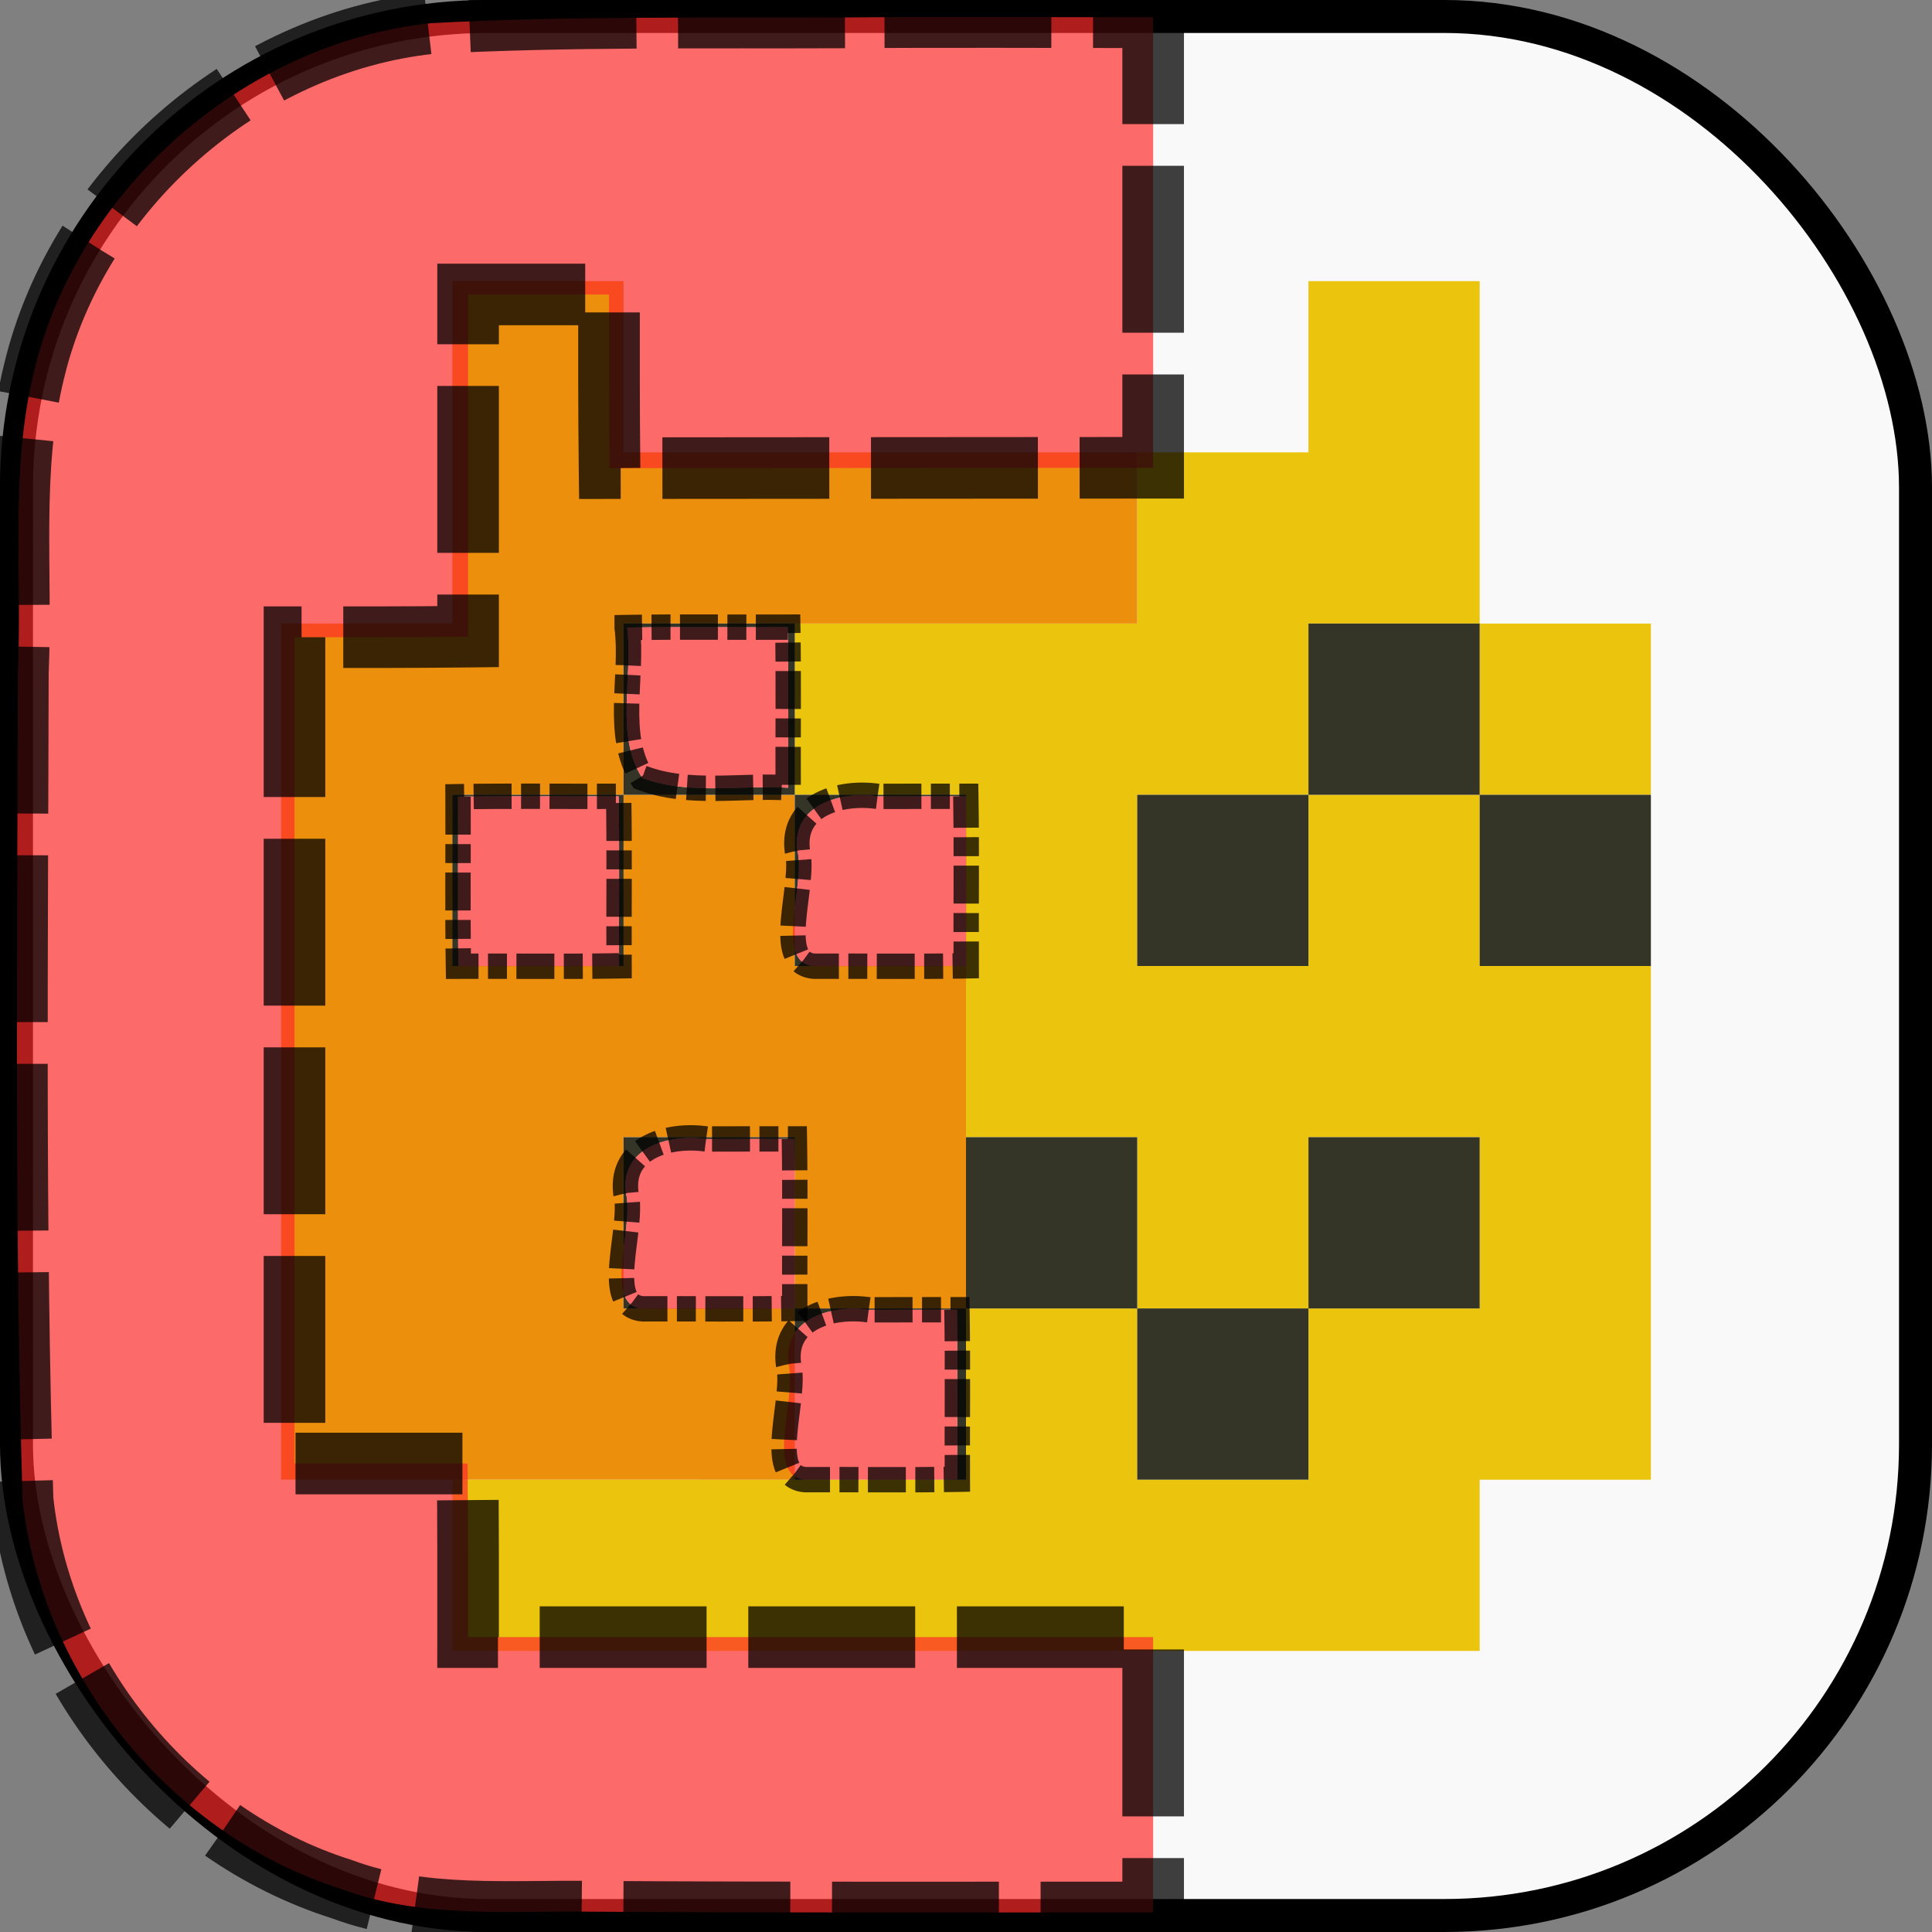<?xml version="1.0" encoding="UTF-8" standalone="no"?>
<!-- Created with Inkscape (http://www.inkscape.org/) -->

<svg
   width="128mm"
   height="128mm"
   viewBox="0 0 128 128"
   version="1.1"
   id="svg18"
   inkscape:version="1.3.2 (091e20ef0f, 2023-11-25, custom)"
   sodipodi:docname="selection_fill_icon.svg"
   xml:space="preserve"
   xmlns:inkscape="http://www.inkscape.org/namespaces/inkscape"
   xmlns:sodipodi="http://sodipodi.sourceforge.net/DTD/sodipodi-0.dtd"
   xmlns="http://www.w3.org/2000/svg"
   xmlns:svg="http://www.w3.org/2000/svg"
   xmlns:rdf="http://www.w3.org/1999/02/22-rdf-syntax-ns#"
   xmlns:cc="http://creativecommons.org/ns#"
   xmlns:dc="http://purl.org/dc/elements/1.1/"><rect x="0" y="0" width="128" height="128" fill="#808080" stroke="none"/><defs
     id="defs12" /><sodipodi:namedview
     id="base"
     pagecolor="#ffffff"
     bordercolor="#666666"
     borderopacity="1.0"
     inkscape:pageopacity="0.0"
     inkscape:pageshadow="2"
     inkscape:zoom="0.89727565"
     inkscape:cx="249.08733"
     inkscape:cy="225.68316"
     inkscape:document-units="mm"
     inkscape:current-layer="layer1"
     showgrid="false"
     inkscape:pagecheckerboard="true"
     inkscape:window-width="1728"
     inkscape:window-height="899"
     inkscape:window-x="2160"
     inkscape:window-y="1434"
     inkscape:window-maximized="1"
     inkscape:showpageshadow="2"
     inkscape:deskcolor="#d1d1d1" /><g
     inkscape:label="Layer 1"
     inkscape:groupmode="layer"
     id="layer1"
     transform="translate(-50.694,-64.301)"><rect
       style="fill:#f9f9f9;fill-rule:evenodd;stroke:#000000;stroke-width:2.185;stroke-dasharray:none;stroke-dashoffset:0;-inkscape-stroke:none"
       id="rect2"
       width="125.815"
       height="125.815"
       x="51.786"
       y="65.393"
       ry="31.208" /><path
       style="fill:#ebc50d;stroke-width:1.675"
       d="M 114.694,173.677 H 80.662 v -5.672 -5.672 h 17.016 17.016 v -5.672 -5.672 h 5.672 5.672 v -5.672 -5.672 h -5.672 -5.672 v -11.344 -11.344 h -5.672 -5.672 v -5.672 -5.672 h 11.344 11.344 v -5.672 -5.672 h 5.672 5.672 V 88.598 82.926 h 5.672 5.672 v 11.344 11.344 h 5.672 5.672 v 5.672 5.672 h -5.672 -5.672 v 5.672 5.672 h 5.672 5.672 v 17.016 17.016 h -5.672 -5.672 v 5.672 5.672 z m 17.016,-11.344 h 5.672 v -5.672 -5.672 h 5.672 5.672 v -5.672 -5.672 h -5.672 -5.672 v 5.672 5.672 h -5.672 -5.672 v 5.672 5.672 z m 0,-34.032 h 5.672 v -5.672 -5.672 h 5.672 5.672 v -5.672 -5.672 h -5.672 -5.672 v 5.672 5.672 h -5.672 -5.672 v 5.672 5.672 z"
       id="path25" /><path
       style="fill:#eb8f0d;stroke-width:1.675"
       d="M 86.334,162.333 H 69.318 v -28.36 -28.36 h 5.672 5.672 V 94.269 82.926 h 5.672 5.672 v 5.672 5.672 h 17.016 17.016 v 5.672 5.672 H 109.022 92.006 v 5.672 5.672 h 5.672 5.672 v 5.672 5.672 h 5.672 5.672 v 11.344 11.344 h -5.672 -5.672 v 5.672 5.672 z m 11.344,-11.344 h 5.672 v -5.672 -5.672 h -5.672 -5.672 v 5.672 5.672 z M 86.334,128.301 h 5.672 v -5.672 -5.672 h -5.672 -5.672 v 5.672 5.672 z"
       id="path24" /><path
       id="path23"
       style="fill:#343427;stroke-width:1.675"
       d="M 92.006 105.613 L 92.006 111.285 L 92.006 116.957 L 97.678 116.957 L 103.35 116.957 L 103.35 111.285 L 103.35 105.613 L 97.678 105.613 L 92.006 105.613 z M 103.35 116.957 L 103.35 122.629 L 103.35 124.462 C 103.516 123.056 103.765 121.584 103.517 120.646 C 103.137 117.584 106.427 116.709 108.835 117.062 C 110.784 117.052 112.733 117.059 114.682 117.057 C 114.687 117.376 114.69 117.696 114.694 118.016 L 114.694 116.957 L 109.022 116.957 L 103.35 116.957 z M 92.006 116.957 L 86.334 116.957 L 80.662 116.957 L 80.662 122.629 L 80.662 128.301 L 81.066 128.301 C 81.004 124.584 81.058 120.819 81.039 117.083 C 84.565 117.022 88.138 117.074 91.682 117.057 C 91.744 120.779 91.69 124.549 91.708 128.289 C 91.406 128.294 91.103 128.298 90.8 128.301 L 92.006 128.301 L 92.006 122.629 L 92.006 116.957 z M 137.382 105.613 L 137.382 111.285 L 137.382 116.957 L 143.054 116.957 L 148.726 116.957 L 148.726 111.285 L 148.726 105.613 L 143.054 105.613 L 137.382 105.613 z M 148.726 116.957 L 148.726 122.629 L 148.726 128.301 L 154.398 128.301 L 160.07 128.301 L 160.07 122.629 L 160.07 116.957 L 154.398 116.957 L 148.726 116.957 z M 137.382 116.957 L 131.71 116.957 L 126.038 116.957 L 126.038 122.629 L 126.038 128.301 L 131.71 128.301 L 137.382 128.301 L 137.382 122.629 L 137.382 116.957 z M 97.559 105.848 C 99.336 105.852 101.115 105.861 102.887 105.852 C 102.948 109.378 102.896 112.95 102.913 116.494 C 99.745 116.298 96.289 117.003 93.241 115.839 C 91.401 113.019 92.664 109.06 92.245 105.878 C 94.008 105.848 95.782 105.845 97.559 105.848 z M 103.35 127.213 L 103.35 128.301 L 104.548 128.301 C 103.871 128.219 103.515 127.812 103.35 127.213 z M 114.694 128.289 C 114.414 128.294 114.132 128.298 113.851 128.301 L 114.694 128.301 L 114.694 128.289 z M 92.006 139.645 L 92.006 145.317 L 92.006 147.047 C 92.172 145.676 92.4 144.259 92.159 143.346 C 91.779 140.284 95.069 139.409 97.477 139.762 L 97.477 139.762 C 99.426 139.752 101.375 139.759 103.324 139.757 C 103.338 140.614 103.346 141.474 103.35 142.335 L 103.35 139.645 L 97.678 139.645 L 92.006 139.645 z M 114.694 139.645 L 114.694 145.317 L 114.694 150.989 L 120.366 150.989 L 126.038 150.989 L 126.038 145.317 L 126.038 139.645 L 120.366 139.645 L 114.694 139.645 z M 126.038 150.989 L 126.038 156.661 L 126.038 162.333 L 131.71 162.333 L 137.382 162.333 L 137.382 156.661 L 137.382 150.989 L 131.71 150.989 L 126.038 150.989 z M 137.382 150.989 L 143.054 150.989 L 148.726 150.989 L 148.726 145.317 L 148.726 139.645 L 143.054 139.645 L 137.382 139.645 L 137.382 145.317 L 137.382 150.989 z M 114.694 150.989 L 109.022 150.989 L 103.35 150.989 L 103.35 152.624 C 104.285 151.216 106.499 150.823 108.248 151.079 L 108.248 151.08 C 110.197 151.07 112.146 151.077 114.095 151.075 C 114.157 154.796 114.103 158.567 114.122 162.306 C 113.355 162.321 112.586 162.329 111.815 162.333 L 114.694 162.333 L 114.694 156.661 L 114.694 150.989 z M 92.006 149.961 L 92.006 150.989 L 93.093 150.989 C 92.496 150.884 92.168 150.505 92.006 149.961 z M 103.35 162.111 L 103.35 162.333 L 104.07 162.333 C 103.776 162.314 103.541 162.235 103.35 162.111 z M 104.07 162.333 L 107.843 162.333 C 106.584 162.329 105.324 162.326 104.07 162.333 z " /><path
       style="opacity:0.75;fill:#ff2a2a;fill-opacity:0.92;fill-rule:evenodd;stroke:#000000;stroke-width:1.68;stroke-dasharray:2.513, 0.628, 1.256, 0.628;stroke-dashoffset:0"
       d="m 108.248,151.079 c -2.407,-0.352 -5.698,0.522 -5.318,3.585 0.59,2.23 -1.634,7.488 1.139,7.669 3.347,-0.018 6.724,0.036 10.052,-0.026 -0.018,-3.74 0.036,-7.51 -0.026,-11.232 -1.949,0.002 -3.898,-0.005 -5.847,0.005 z"
       id="path28-6" /><path
       style="opacity:0.75;fill:#ff2a2a;fill-opacity:0.92;fill-rule:evenodd;stroke:#000000;stroke-width:1.68;stroke-dasharray:2.513, 0.628, 1.256, 0.628;stroke-dashoffset:0"
       d="m 108.835,117.062 c -2.407,-0.352 -5.698,0.522 -5.318,3.585 0.59,2.23 -1.634,7.488 1.139,7.669 3.347,-0.018 6.724,0.036 10.052,-0.026 -0.018,-3.74 0.036,-7.51 -0.026,-11.232 -1.949,0.002 -3.898,-0.005 -5.847,0.005 z"
       id="path28" /><path
       style="opacity:0.75;fill:#ff2a2a;fill-opacity:0.92;fill-rule:evenodd;stroke:#000000;stroke-width:1.68;stroke-dasharray:2.513, 0.628, 1.256, 0.628;stroke-dashoffset:0"
       d="m 81.04,117.084 c 0.018,3.74 -0.036,7.51 0.026,11.232 3.544,-0.017 7.116,0.035 10.642,-0.026 -0.018,-3.74 0.036,-7.51 -0.026,-11.232 -3.544,0.017 -7.117,-0.035 -10.642,0.026 z"
       id="path26" /><path
       style="opacity:0.75;fill:#ff2a2a;fill-opacity:0.92;fill-rule:evenodd;stroke:#000000;stroke-width:1.68;stroke-dasharray:2.513, 0.628, 1.256, 0.628;stroke-dashoffset:0"
       d="m 92.245,105.878 c 0.419,3.182 -0.844,7.14 0.996,9.96 3.048,1.165 6.505,0.459 9.672,0.655 -0.017,-3.544 0.035,-7.116 -0.026,-10.642 -3.544,0.017 -7.117,-0.035 -10.642,0.026 z"
       id="path27" /><path
       style="opacity:0.75;fill:#ff2a2a;fill-opacity:0.92;fill-rule:evenodd;stroke:#000000;stroke-width:1.68;stroke-dasharray:2.513, 0.628, 1.256, 0.628;stroke-dashoffset:0"
       d="m 97.477,139.761 c -2.407,-0.352 -5.698,0.522 -5.318,3.585 0.59,2.23 -1.634,7.488 1.139,7.669 3.347,-0.018 6.724,0.036 10.052,-0.026 -0.018,-3.74 0.036,-7.51 -0.026,-11.232 -1.949,0.002 -3.898,-0.005 -5.847,0.005 z"
       id="path28-3" /><path
       id="path29"
       style="opacity:0.75;fill:#ff2a2a;fill-opacity:0.92;fill-rule:evenodd;stroke:#000000;stroke-width:4.08;stroke-dasharray:11.057, 2.764;stroke-dashoffset:0"
       d="m 106.672,65.457 c -9.149,0.041 -18.308,-0.111 -27.447,0.38 -12.353,1.32 -23.36,10.953 -26.268,23.039 -1.619,6.546 -0.786,13.334 -1.079,19.996 -0.035,18.264 -0.233,36.535 0.312,54.793 1.255,11.714 9.902,22.239 21.129,25.79 5.345,1.998 11.145,1.414 16.731,1.502 12.348,0.076 24.696,0.05 37.044,0.047 0,-6.08 0,-12.16 0,-18.24 -15.13,10e-6 -30.259,0 -45.389,0 0.003,-3.833 0.009,-7.667 -0.035,-11.5 -3.822,10e-6 -7.643,0 -11.465,0 0,-18.249 0,-36.499 0,-54.748 3.833,0.002 7.667,0.009 11.5,-0.035 0,-7.557 0,-15.113 0,-22.67 3.113,0 6.225,0 9.338,0 -0.003,3.835 -0.009,7.671 0.035,11.506 12.005,-0.012 24.01,-0.017 36.016,-0.025 0,-9.949 0,-19.897 0,-29.846 -6.807,-0.003 -13.615,-0.043 -20.422,0.01 z" /></g></svg>
